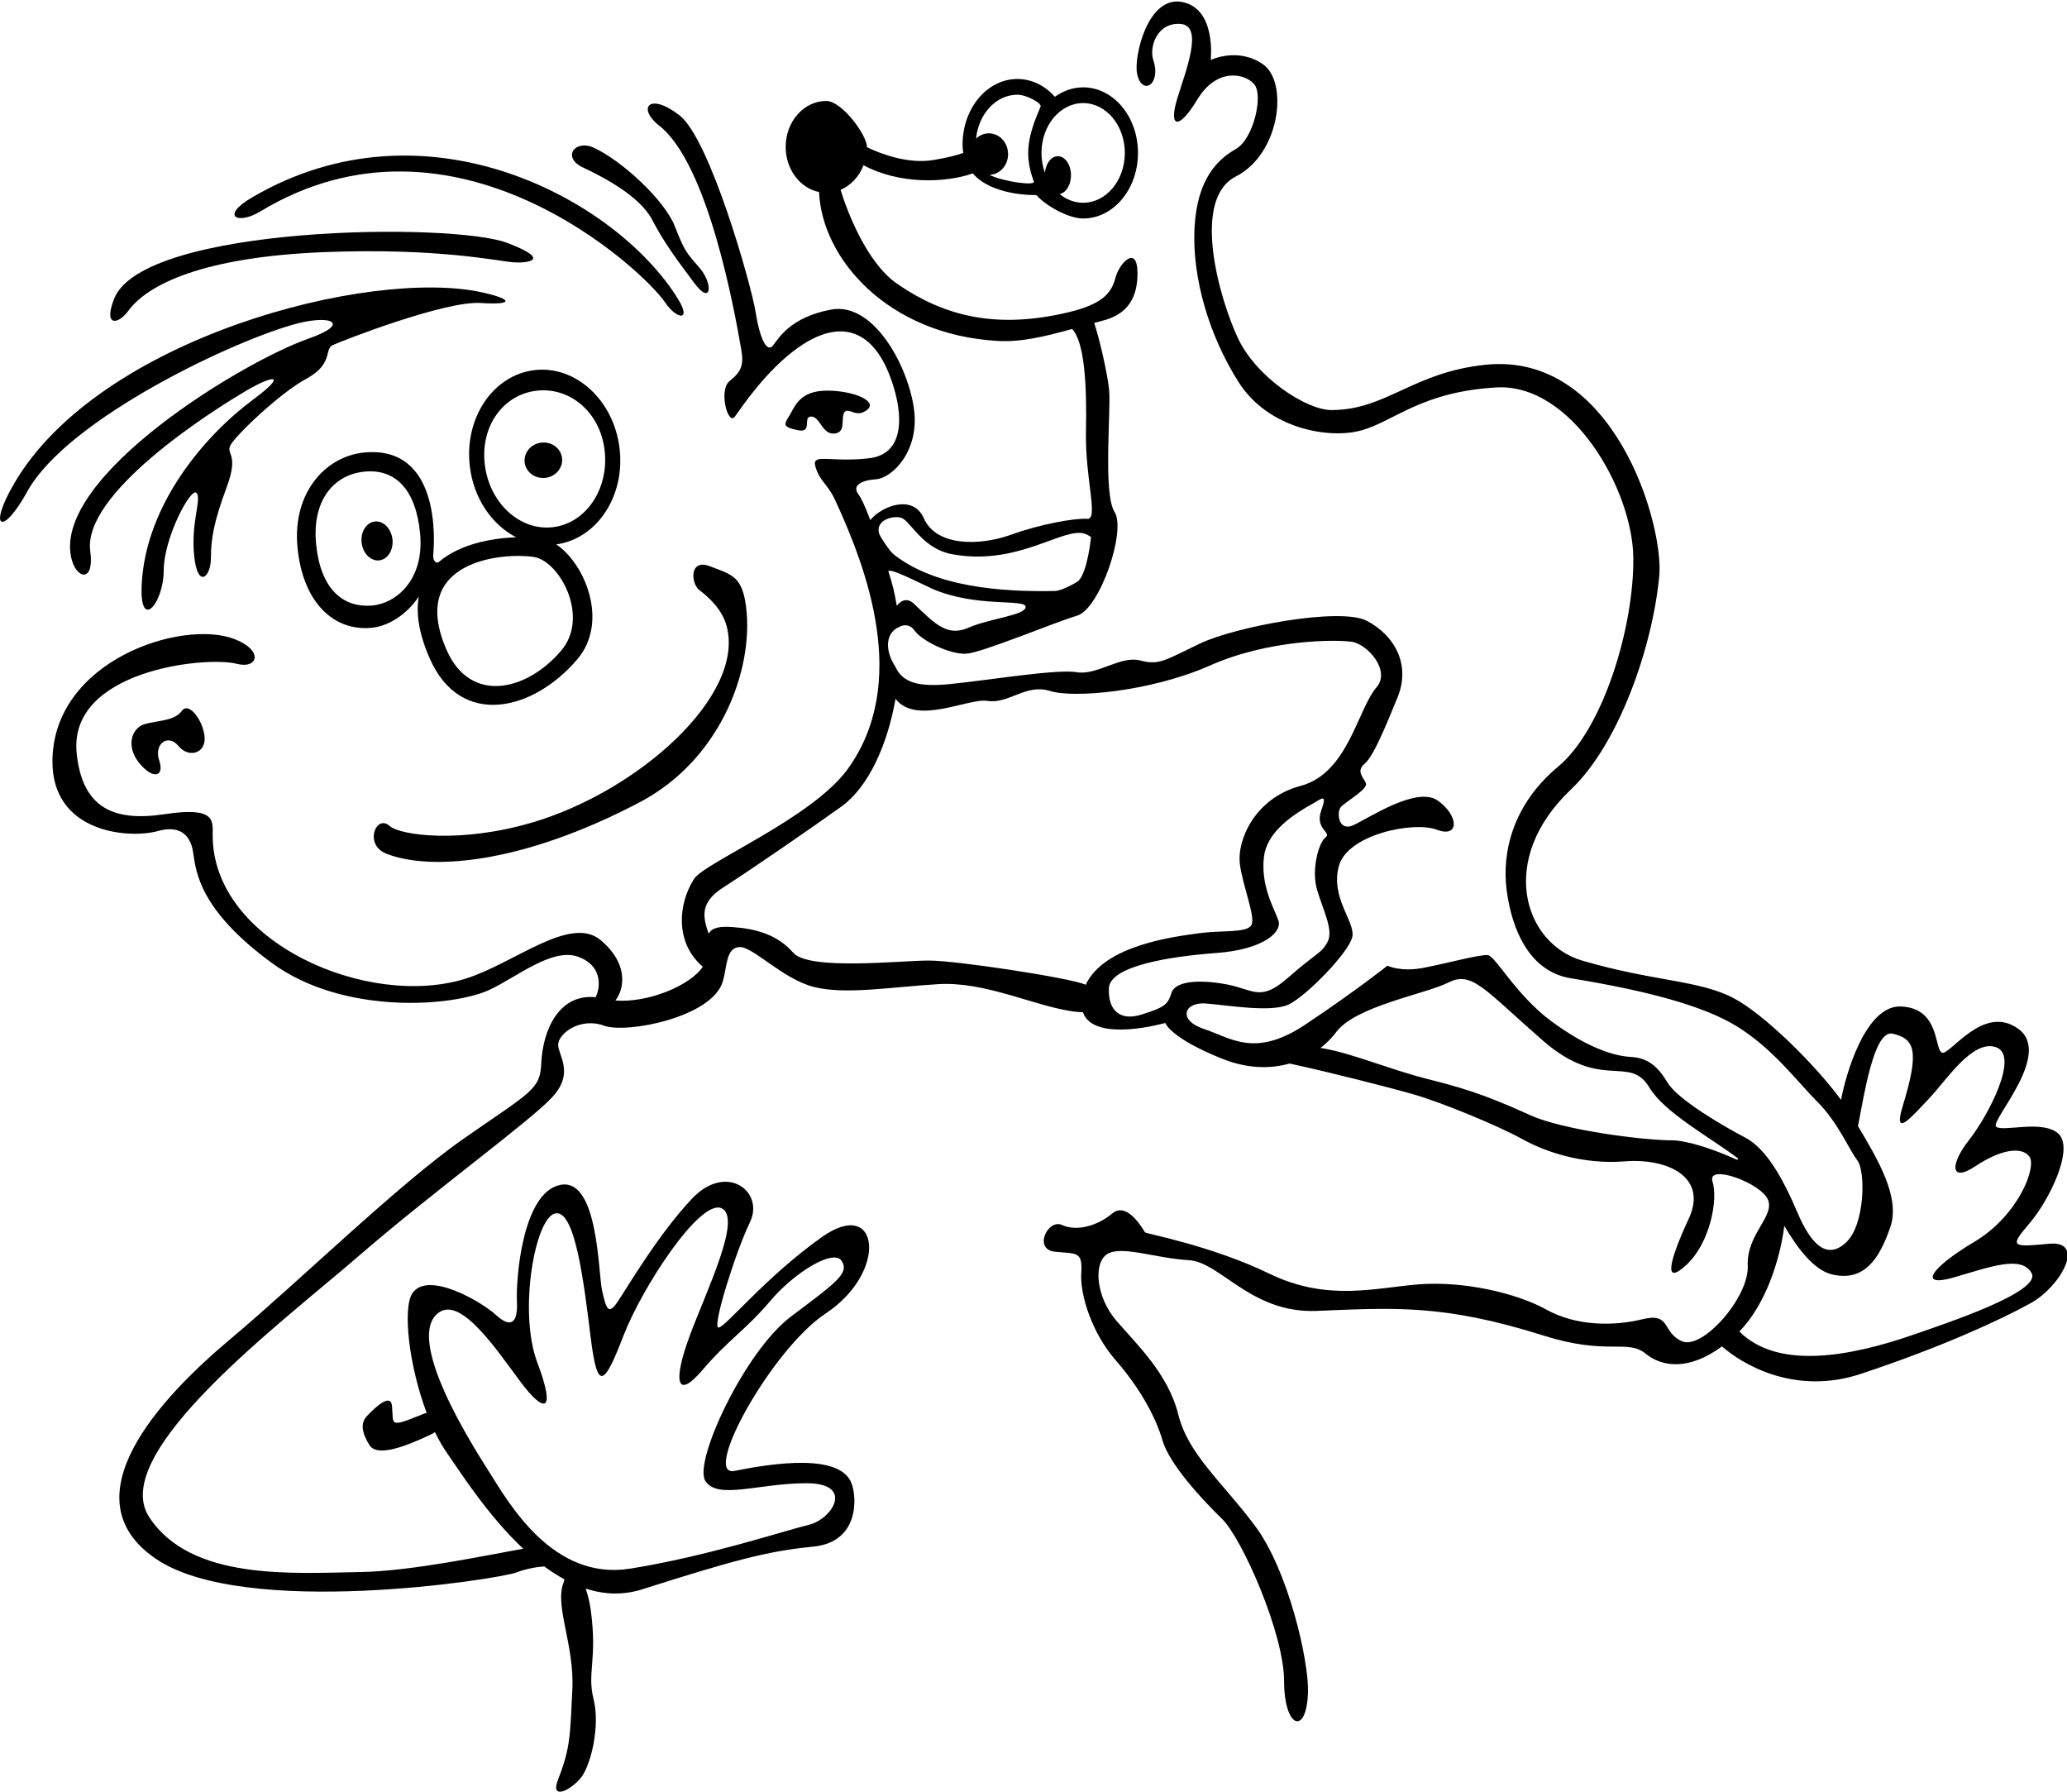 <?xml version="1.0" encoding="UTF-8"?>
<svg xmlns="http://www.w3.org/2000/svg" xmlns:xlink="http://www.w3.org/1999/xlink" width="511pt" height="443pt" viewBox="0 0 511 443" version="1.1">
<g id="surface1">
<path style=" stroke:none;fill-rule:nonzero;fill:rgb(0%,0%,0%);fill-opacity:1;" d="M 92.648 128.906 C 90.547 129.152 89.094 131.5 89.402 134.152 C 89.715 136.805 91.672 138.754 93.773 138.508 C 95.875 138.262 97.328 135.91 97.02 133.258 C 96.707 130.609 94.75 128.656 92.648 128.906 "/>
<path style=" stroke:none;fill-rule:nonzero;fill:rgb(0%,0%,0%);fill-opacity:1;" d="M 138.945 113.219 C 138.664 110.812 136.367 109.105 133.816 109.406 C 131.266 109.703 129.426 111.895 129.707 114.301 C 129.988 116.703 132.285 118.41 134.836 118.113 C 137.391 117.812 139.23 115.621 138.945 113.219 "/>
<path style=" stroke:none;fill-rule:nonzero;fill:rgb(0%,0%,0%);fill-opacity:1;" d="M 90.105 111.844 C 80.531 112.73 72.289 121.727 73.535 135.18 C 74.777 148.633 82.27 156.066 91.844 155.18 C 95.746 154.82 100.379 152.176 103.535 147.461 C 102.812 151.453 103.484 156.469 106.23 162.738 C 113.777 179.969 131.641 175.914 142.68 163.008 C 150.664 153.68 144.555 139.23 137.508 134.562 C 147.562 133.18 154.559 122.664 153.176 110.883 C 151.781 98.973 142.359 90.285 132.133 91.484 C 121.906 92.684 114.746 103.312 116.145 115.223 C 117.078 123.207 121.629 129.723 127.605 132.805 C 121.523 133.004 113.691 134.496 108.578 138.836 C 107.777 139.512 106.969 138.52 107.105 137.121 C 107.457 133.547 108.844 110.113 90.105 111.844 Z M 92.098 149.656 C 84.438 150.363 79.133 145.125 78.137 134.363 C 77.141 123.602 82.543 117.273 90.203 116.566 C 97.863 115.855 102.863 121.148 103.859 131.91 C 104.934 143.52 97.77 149.129 92.098 149.656 Z M 119.848 114.789 C 118.73 105.258 124.457 97.531 132.637 96.574 C 140.816 95.613 148.355 101.785 149.473 111.316 C 150.59 120.844 144.863 129.348 136.684 130.305 C 128.504 131.266 120.965 124.316 119.848 114.789 Z M 132.035 137.68 C 138.348 138.707 145.887 152.469 138.695 160.871 C 130.129 170.887 116.266 174.031 110.41 160.66 C 100.59 138.23 124.902 136.516 132.035 137.68 "/>
<path style=" stroke:none;fill-rule:nonzero;fill:rgb(0%,0%,0%);fill-opacity:1;" d="M 95.461 210.984 C 106.133 215.254 128.781 213.703 158.07 198.34 C 178.953 187.387 186.891 163.797 184.223 148.547 C 183.133 142.316 180.469 141.879 175.43 139.941 C 170.391 138.008 170.734 144.242 172.961 145.91 C 175.18 147.578 178.598 150.691 179.668 154.844 C 184.125 172.125 157.707 195.543 131.727 203.258 C 113.945 208.535 98.934 206.496 96.316 204.148 C 92.984 201.16 89.902 208.762 95.461 210.984 "/>
<path style=" stroke:none;fill-rule:nonzero;fill:rgb(0%,0%,0%);fill-opacity:1;" d="M 73.738 79.898 C 82.109 77.789 86.617 80.055 76.34 83.668 C 59.707 89.512 13.559 117.641 17.555 137.617 C 18.668 143.176 23.422 144.277 22.312 136.223 C 20.359 122.059 51.645 101.98 60.996 96.504 C 67.664 92.598 71.188 92.379 62.574 98.77 C 50.684 107.59 35.973 124.691 35.027 144.559 C 34.473 156.23 40.473 149.07 40.473 141.016 C 40.473 132.957 47.172 120.43 48.559 121.816 C 49.949 123.207 47.164 129.004 47.996 137.34 C 48.832 145.676 52.141 142.68 52.141 137.957 C 52.141 133.234 52.844 129.004 56.031 120.453 C 59.219 111.906 55.699 112.387 57.004 109.988 C 58.309 107.59 69.078 97.223 75.746 93.609 C 82.414 90 80.16 86.324 82.191 85.336 C 84.227 84.348 109.934 74.316 118.82 74.891 C 127.434 75.445 126.527 73.859 119.027 72.234 C 91.371 66.234 24.625 83.422 3.547 119.43 C -3.121 130.82 0.613 132.637 6.727 121.523 C 16.699 103.391 58.695 83.695 73.738 79.898 "/>
<path style=" stroke:none;fill-rule:nonzero;fill:rgb(0%,0%,0%);fill-opacity:1;" d="M 31.746 76.797 C 36.453 70.359 50.082 63.512 80.133 62.32 C 108.195 61.211 123.203 64.551 126.816 64.828 C 130.43 65.105 136.629 64.309 125.418 60.043 C 111.875 54.887 35.484 55.684 28.246 73.777 C 25.469 80.727 29.133 80.371 31.746 76.797 "/>
<path style=" stroke:none;fill-rule:nonzero;fill:rgb(0%,0%,0%);fill-opacity:1;" d="M 64.262 52.316 C 112.547 23.023 159.324 67.098 164.41 74.727 C 167.188 78.895 171.172 79.641 167.559 73.805 C 152.434 49.371 105.316 23.59 62.316 48.797 C 54.262 53.52 58.879 55.582 64.262 52.316 "/>
<path style=" stroke:none;fill-rule:nonzero;fill:rgb(0%,0%,0%);fill-opacity:1;" d="M 144.086 41.379 C 149.363 43.879 158.16 48.477 161.219 54.312 C 164.273 60.145 167.254 64.078 171.609 69.922 C 175.969 75.77 176.301 70.098 173 66.277 C 169.699 62.453 169.324 62.312 166.824 55.922 C 164.324 49.531 153.965 39.883 146.883 36.551 C 142.16 34.324 138.809 38.879 144.086 41.379 "/>
<path style=" stroke:none;fill-rule:nonzero;fill:rgb(0%,0%,0%);fill-opacity:1;" d="M 200.535 102.961 C 202.758 102.961 203.23 107.441 206.285 107.164 C 209.344 106.887 207.727 103.223 208.781 101.879 C 209.836 100.531 211.617 103.508 214.395 101.285 C 217.176 99.062 210.539 96.43 204.117 96.562 C 197.691 96.691 196.574 100.379 195.223 102.609 C 193.836 104.895 193.285 105.488 197.176 106.32 C 201.066 107.152 198.312 102.961 200.535 102.961 "/>
<path style=" stroke:none;fill-rule:nonzero;fill:rgb(0%,0%,0%);fill-opacity:1;" d="M 44.086 184.355 C 46.586 187.41 50.707 186.273 50.594 182.473 C 50.473 178.523 46.77 173.176 44.918 175.742 C 43.145 178.199 39.148 178.062 35.863 178.949 C 32.582 179.836 31.027 184.355 34.359 188.523 C 37.695 192.691 40.75 192.137 39.359 187.969 C 37.973 183.801 41.582 181.301 44.086 184.355 "/>
<path style=" stroke:none;fill-rule:nonzero;fill:rgb(0%,0%,0%);fill-opacity:1;" d="M 506.574 307.422 C 497.398 308.277 496.676 308.27 501.676 302.438 C 506.676 296.602 512.723 284.078 508.973 280.328 C 505.219 276.578 495.008 279.93 493.477 278.461 C 491.941 276.992 507.656 260.504 498.902 254.254 C 490.152 248 481.887 261.215 480.031 260.164 C 478.176 259.113 479.535 249.191 469.949 248.773 C 461.012 248.387 456.105 266.391 455.148 271.863 C 448.418 262.754 436.109 250.754 428.746 246.801 C 420.203 242.215 408.844 242.637 391.129 237.43 C 376.684 233.18 370.148 212.395 388.348 195.156 C 400.223 183.902 408.531 159.906 410.199 142.402 C 411.402 129.785 399.07 86.895 367.277 90.156 C 349.246 92.004 342.727 101.355 329.141 101.355 C 322.988 101.355 310.598 93.328 306.016 83.535 C 301.43 73.742 294.453 49.27 305.496 43.641 C 316.539 38.016 318.516 20.293 312.266 15.918 C 306.016 11.539 299.305 14.836 299.305 14.836 C 299.305 14.836 300.801 2.168 292.258 0.5 C 283.715 -1.168 280.266 14.062 281.102 18.191 C 282.238 23.801 287.168 20.996 285.113 14.836 C 284.059 11.664 286.008 5.5 291.844 5.918 C 297.676 6.336 293.094 17.586 291.008 24.465 C 288.926 31.34 291.227 32.488 296.02 24.57 C 300.812 16.652 307.777 18.113 310.07 20.824 C 312.363 23.531 309.914 34.324 305.539 36.824 C 301.164 39.324 295.93 44.051 295.305 56.348 C 294.68 68.641 298.926 83.016 306.219 94.477 C 313.512 105.938 328.516 108.648 336.645 106.355 C 344.77 104.062 351.43 96.809 369.977 95.766 C 388.52 94.723 403.578 120.926 403.785 137.805 C 403.992 154.684 396.445 180.121 385.195 189.496 C 373.941 198.871 371.234 210.75 372.484 220.129 C 373.734 229.504 377.914 240.102 388.32 241.797 C 407.492 244.926 421.242 248.676 429.371 253.676 C 438.348 259.199 444.371 267.43 449.375 272.43 C 454.375 277.43 457.086 284.098 459.168 286.809 C 461.254 289.516 461.043 302.645 456.461 307.02 C 451.875 311.395 447.914 308.062 444.371 299.727 C 440.832 291.391 436.664 283.891 431.453 281.184 C 426.246 278.473 414.785 271.805 412.281 267.637 C 409.781 263.469 407.273 261.445 403.105 261.238 C 398.938 261.027 392.277 258.887 383.527 252.426 C 374.777 245.965 369.699 236.289 367.824 236.078 C 365.949 235.871 357.898 238.047 352.062 239.195 C 346.23 240.344 342.992 238.691 342.992 238.691 C 342.992 238.691 335.184 244.926 322.684 253.258 C 310.18 261.594 304.246 256.504 297.672 254.344 C 291.094 252.18 292.68 247.617 298.098 248.035 C 303.516 248.449 314.23 250.352 318.605 248.27 C 322.98 246.184 333.52 235.359 334.309 231.59 C 335.102 227.82 328.887 222.039 330.973 214.121 C 333.055 206.203 349.547 202.93 355.176 205.074 C 360.805 207.223 360.715 201.672 355.504 197.922 C 350.297 194.172 338.379 202.234 334.602 203.957 C 330.824 205.68 330.414 200.758 331.453 199.508 C 332.496 198.258 338.105 195.156 337.691 193.695 C 337.273 192.238 334.977 190.746 337.477 188.664 C 339.977 186.578 344.344 175.012 345.27 172.922 C 349.145 164.184 344.484 156.867 337.895 153.445 C 331.27 150.012 305.387 154.906 296.637 159.074 C 287.883 163.242 286.633 164.492 281.84 163.242 C 277.047 161.992 271.215 166.992 266.211 166.156 C 261.211 165.324 245.164 168.035 234.957 169.074 C 226.906 169.898 223.141 168.637 221.41 164.906 C 218.316 160.129 219.328 156.156 222.305 154.965 C 223.5 154.25 225.09 154.434 225.996 155.738 C 227.871 158.449 234.98 161.84 238.914 161.574 C 242.848 161.309 260.645 153.848 266.27 152.18 C 271.898 150.512 278.473 131.16 275.555 126.574 C 272.637 121.992 274.695 101.348 274.191 96.348 C 273.785 92.285 271.797 83.684 270.508 79.82 C 271.238 79.621 271.957 79.426 272.715 79.227 C 277.508 77.977 281.211 74.902 281.211 67.609 C 281.211 60.316 276.738 64.977 275.777 68.605 C 274.816 72.234 272.879 75.098 264.129 77.184 C 246.719 81.328 233.703 78.434 221.66 70.047 C 214.285 64.91 209.398 52.223 207.809 46.918 C 210.352 45.836 212.402 43.633 213.484 40.832 C 213.496 40.84 213.504 40.844 213.512 40.852 C 222.367 45.617 233.781 45.227 240.48 42.863 C 245.309 48.414 255.469 48.219 256.211 48.219 C 258.637 50.941 264.184 54.008 267.773 54.008 C 275.262 54.008 281.328 46.75 281.328 37.801 C 281.328 28.848 275.262 21.59 267.773 21.59 C 265.219 21.59 262.832 22.453 260.789 23.926 C 258.367 21.203 255.109 19.523 251.52 19.523 C 244.035 19.523 237.965 26.777 237.965 35.73 C 237.965 36.465 238.027 37.152 238.137 37.805 C 236.574 38.363 234.453 38.922 230.812 39.547 C 224.719 40.59 218.051 38.184 214.316 36.391 C 214.316 36.359 214.32 36.332 214.32 36.305 C 214.32 33.406 208.141 24.953 204.277 24.953 C 198.73 24.953 194.234 30.035 194.234 36.305 C 194.234 41.879 197.793 46.508 202.484 47.465 C 203.191 63.902 219.402 82.711 246.625 84.27 C 252.543 84.609 258.363 83.156 265.047 81.316 C 268.164 84.59 268.703 95.48 268.469 106.562 C 268.223 118.441 271.684 128.449 268.766 128.242 C 265.852 128.035 257.441 129.461 249.898 132.184 C 242.352 134.906 231.504 135.172 228.375 128.086 C 225.723 122.07 217.98 125.062 215.152 128.551 C 213.727 124.777 212.918 123.145 212.121 122.035 C 210.734 120.09 212.703 118.734 216.594 118.457 C 220.484 118.18 227.562 111.496 225.895 100.66 C 224.227 89.824 215.723 74.578 205.441 76.523 C 195.164 78.469 192.445 83.781 191.059 85.445 C 189.668 87.113 187.934 84.191 186.824 77.246 C 185.711 70.301 175.508 34.352 168.004 28.52 C 160.504 22.684 157.426 26.707 162.988 31.074 C 175.059 40.543 181.59 76.719 183.277 86.559 C 183.93 90.363 183.152 91.961 180.371 94.184 C 177.594 96.406 179.957 105.34 181.68 102.961 C 183.402 100.582 189.496 91.434 197.336 85.906 C 207.449 78.777 215.352 81.32 219.789 92.406 C 223.121 100.742 224.523 112.172 214.801 113.281 C 205.074 114.391 200.504 111.844 201.617 115.453 C 202.727 119.066 204.578 119.516 206.523 123.738 C 214.254 140.492 224.953 168.797 209.578 190.078 C 200.832 202.184 174.18 213.207 171.598 217.223 C 167.719 223.254 166.844 232.594 173.277 238.535 C 173.445 238.688 173.602 238.816 173.758 238.941 C 170.633 243.617 160.172 247.941 152.129 247.297 C 154.031 244.941 155.879 238.664 148.551 232.422 C 141.047 226.031 127.215 238.078 115.211 241.867 C 90.949 249.527 52.578 232.84 52.578 206.512 C 52.578 202.898 53.469 199.305 40.688 201.246 C 27.906 203.191 20.348 199.566 18.957 186.23 C 16.812 165.629 50.938 162.113 58.531 164.074 C 63.836 165.445 65.199 160.742 57.977 157.961 C 44.977 152.961 13.242 163.242 12.965 187.969 C 12.766 205.887 31.859 207.418 39.09 205.398 C 43.844 204.07 47.023 205.777 47.746 210.695 C 48.465 215.613 49.363 224.922 67.145 237.98 C 84.926 251.035 112.152 248.812 121.043 244.645 C 127.711 241.523 136.469 234.234 142.855 236.457 C 148.746 238.508 148.613 243.73 147.25 246.492 C 138.344 245.566 134.18 254.32 133.805 262.922 C 133.527 269.312 131.234 269.898 114.898 281.254 C 98.562 292.609 74.09 316.605 56.863 331.055 C 39.641 345.5 16.527 370.254 38.477 385.258 C 60.426 400.258 123.594 390.262 127.645 388.676 C 129.367 388 132.129 387.312 134.566 387.188 C 136.176 388.375 137.832 389.445 139.535 390.371 C 139.484 390.641 139.414 390.918 139.297 391.23 C 137.074 397.066 142.047 406.551 141.492 417.664 C 140.938 428.781 141.055 431.996 137.992 439.773 C 135.766 445.418 141.605 442.188 143.824 439.129 C 146.051 436.074 148.414 426.691 146.746 420.023 C 145.082 413.355 147.715 410.234 146.051 398.012 C 145.77 395.977 145.328 394.219 144.793 392.66 C 149.238 394.102 153.922 394.371 158.754 392.84 C 181.191 385.723 189.629 383.402 201.02 382.289 C 212.41 381.18 211.895 370.227 210.508 366.617 C 207.641 359.168 191.145 361.652 181.613 363.559 C 173.277 365.227 190.719 333.516 204.117 324.66 C 219.676 314.383 217.43 295.719 203.262 305.719 C 189.094 315.723 179.027 328.469 177.57 328.125 C 176.113 327.777 181.805 309.562 185.418 302.062 C 189.027 294.559 179.602 287.195 170.988 296.363 C 162.379 305.531 154.508 319.195 152.473 322.074 C 150.438 324.953 149.852 323.555 148.852 319.031 C 147.852 314.512 147.926 290.938 138.477 292.883 C 129.031 294.828 127.516 316.535 127.793 321.816 C 128.07 327.094 126.203 328.332 122.641 325.047 C 119.078 321.762 105.879 314.039 101.988 319.598 C 99.477 323.184 101.055 337.508 105.488 349.234 C 105.137 349.324 104.77 349.438 104.383 349.594 C 95.965 353.02 97.336 352.152 96.914 347.543 C 96.637 344.484 93.375 347.188 90.719 350 C 89.113 351.707 89.379 354.043 91.316 357.168 C 93.254 360.293 100.434 357.422 106.32 354.668 C 106.777 354.453 107.172 354.227 107.531 353.992 C 108.449 355.879 109.449 357.633 110.527 359.168 C 113.73 363.738 120.477 374.473 129.352 382.809 C 120.266 384.406 101.84 388.352 89.094 388.566 C 72.422 388.844 47.141 390.785 36.859 374.949 C 26.582 359.113 70.031 326.621 88.535 310.574 C 107.043 294.527 131.348 276.934 136.656 271.051 C 141.965 265.164 138.074 260.988 137.992 258.297 C 137.906 255.605 143.27 251.312 149.383 253.535 C 154.871 255.531 175.949 251.488 178.664 242.66 C 179.773 239.047 179.391 234.367 182.723 234.09 C 186.059 233.812 193.473 242.02 201.25 243.961 C 209.031 245.906 220.16 243.977 231.898 243.258 C 243.637 242.535 255.633 248.688 265.445 250.027 C 266.309 250.145 267.035 250.188 267.707 250.191 C 270.402 257.914 288.094 252.844 288.094 252.844 C 288.094 252.844 289.121 256.445 302.043 261.652 C 308.316 264.184 314.027 264.23 318.801 262.879 C 327.703 264.781 343.055 268.652 349.574 270.531 C 356.652 272.57 370.688 278.406 376.309 281.539 C 381.93 284.672 391.238 287.891 401.656 287.059 C 412.074 286.223 422.324 290.816 417.484 301.238 C 412.648 311.664 411.09 318.047 416.926 312.629 C 422.762 307.211 424.781 296.523 423.359 292.02 C 421.938 287.516 435.422 292.402 437.09 296.57 C 438.758 300.738 431.734 305.055 432.078 312.855 C 432.422 320.656 420.906 333.711 415.848 331.531 C 410.785 329.355 413.191 324.34 406.098 326.07 C 399.004 327.805 389.766 327.852 382.266 323.684 C 374.762 319.516 361.656 316.617 350.82 317.453 C 339.984 318.285 328.25 321.809 313.828 314.828 C 299.41 307.852 283.301 304.938 283.059 304.602 C 282.82 304.262 278.738 296.754 274.965 299.938 C 271.191 303.117 266.031 304.402 262.547 302.785 C 259.059 301.172 255.363 308.824 260.777 309.383 C 266.191 309.941 267.656 309.215 267.309 314.645 C 266.961 320.074 269.965 329.523 275.797 336.191 C 281.633 342.859 285.707 350.148 287.375 355.984 C 289.043 361.816 297.02 370.488 302.055 375.367 C 307.09 380.246 317.449 403.832 317.449 415.504 C 317.449 427.172 322.996 429.164 323.359 418.309 C 323.613 410.766 318.586 388.211 310.18 377.031 C 301.777 365.855 293.758 359.516 291.258 349.512 C 288.758 339.512 280.934 332.211 275.934 326.379 C 270.934 320.543 270.242 312.109 273.758 309.945 C 277.273 307.785 285.91 311.055 293.828 311.473 C 301.746 311.891 309.199 324.672 325.492 324.02 C 344.535 323.262 356.777 322.277 381.656 330.133 C 397.492 335.137 402.289 330.867 406.875 334.617 C 410.852 337.871 417.488 338.848 425.703 332.797 C 430.656 337.145 443.613 345.02 460.016 339.59 C 479.633 333.098 494.523 326.273 502.023 322.105 C 509.523 317.938 515.746 306.562 506.574 307.422 Z M 267.773 25.48 C 273.465 25.48 278.078 30.996 278.078 37.801 C 278.078 44.602 273.465 50.117 267.773 50.117 C 265.621 50.117 263.621 49.324 261.969 47.973 C 263.547 47.652 264.766 45.703 264.766 43.32 C 264.766 40.719 263.312 38.605 261.523 38.605 C 259.879 38.605 258.535 40.395 258.324 42.699 C 257.777 41.195 257.473 39.543 257.473 37.801 C 257.473 30.996 262.086 25.48 267.773 25.48 Z M 251.52 23.41 C 253.789 23.41 257.602 25.527 257.254 26.34 C 254.117 33.609 253.098 38.191 255.586 44.883 C 255.977 45.934 248.473 45.031 244.594 43.227 C 247.156 43.148 249.215 40.887 249.215 38.098 C 249.215 35.254 247.086 32.953 244.457 32.953 C 243.238 32.953 242.137 33.465 241.297 34.277 C 241.898 28.16 246.242 23.41 251.52 23.41 Z M 120.766 363.559 C 117.043 357.668 99.68 330.59 108.539 324.387 C 114.098 320.496 122.938 333.871 128.746 341.637 C 134.559 349.398 137.562 349.309 132.84 336.809 C 128.113 324.305 132.242 301.043 137.242 299.934 C 142.246 298.82 144.383 317.438 146.051 330.773 C 147.715 344.109 149.383 342.445 154.105 330.219 C 158.828 317.996 173.039 296.402 178.32 298.625 C 183.598 300.848 174.691 318.895 170.496 330.219 C 166.305 341.547 167.258 346.145 173.648 338.645 C 180.039 331.145 184.273 328.824 190.387 321.602 C 196.496 314.379 206.129 308.605 208.074 311.66 C 210.02 314.719 206.812 316.926 195.477 325.469 C 184.141 334.008 171.332 361.336 174.387 366.059 C 177.445 370.781 187.445 366.617 199.395 366.617 C 211.34 366.617 205.781 375.508 199.949 376.895 C 194.113 378.285 174.945 384.676 155.773 387.73 C 136.602 390.785 125.727 371.414 120.766 363.559 Z M 220.859 136.965 C 220.035 136.309 217.574 132.711 217.332 131.844 C 216.305 128.199 221.656 127.172 223.254 128.199 C 225.555 129.68 228.488 135.715 235.371 136.984 C 250.672 139.812 261.285 131.387 267.09 131.727 C 268.492 131.746 269.711 132.754 269.711 132.754 C 269.711 132.754 268.938 141.031 266.699 143.488 C 266.301 143.922 262.512 146.039 260.828 146.074 C 247.457 146.352 231.043 145.102 220.859 136.965 Z M 230.426 145.508 C 241.355 150.289 253.559 147.926 253.559 150.008 C 253.559 152.094 244.652 152.852 239.441 155.145 C 234.23 157.438 231.203 154.281 225.996 149.281 C 224.434 147.781 222.934 148.184 221.695 149.738 C 221.23 146.832 220.566 144.02 219.668 141.383 C 219.133 139.805 228.281 144.566 230.426 145.508 Z M 268.41 243.414 C 268.379 243.398 268.344 243.375 268.309 243.359 C 264.422 241.695 236.547 237.422 229.602 237.422 C 222.656 237.422 200.004 239.945 196.113 235.5 C 192.223 231.055 186.984 229.57 181.27 229.16 C 177.891 228.918 176.047 229.238 175.191 230.793 C 173.738 226.598 172.984 223.09 178.75 219.391 C 185.609 214.996 201.059 204.359 208.008 199.359 C 214.645 194.578 219.363 184.281 221.391 172.73 C 226.555 179.391 239.355 172.48 244.125 173.242 C 249.336 174.078 253.711 168.906 259.543 170.781 C 265.379 172.656 284.551 170.949 299.137 164.492 C 313.723 158.031 330.188 158.051 334.148 158.629 C 338.113 159.207 343.855 165.77 340.312 169.871 C 335.602 175.328 333.254 191.109 321.586 194.234 C 309.914 197.359 305.871 207.941 306.496 213.359 C 307.121 218.777 310.426 226.527 309.387 228.609 C 308.344 230.695 302.055 229.867 296.219 230.699 C 290.91 231.457 273.004 233.473 268.41 243.414 Z M 289.551 245.551 C 288.719 248.469 287.465 249.094 282.258 250.758 C 277.047 252.426 273.922 249.926 274.129 244.301 C 274.34 238.672 289.551 236.383 300.801 235.547 C 312.055 234.715 317.137 230.492 316.016 227.422 C 314.891 224.352 311.637 218.879 312.473 211.793 C 313.113 206.348 318.176 202.172 324.141 198.871 C 326.523 197.559 328.309 195.746 326.641 200.332 C 324.973 204.914 329.352 205.75 327.684 207 C 326.016 208.25 324.141 214.918 325.598 219.918 C 327.059 224.922 329.699 229.801 328.242 232.719 C 326.781 235.637 325.598 235.34 318.516 241.59 C 311.43 247.844 309.977 244.492 302.891 243.242 C 295.805 241.992 290.383 242.633 289.551 245.551 Z M 428.949 286.465 C 423.227 283.879 416.879 281.859 413.34 281.859 C 406.254 281.859 386.512 279.34 378.391 275.68 C 370.273 272.02 364.051 269.441 353.633 266.887 C 343.664 264.441 333.855 260.121 326.453 259.023 C 327.977 257.84 329.285 256.516 330.312 255.133 C 335.105 248.672 352.27 245.758 358.105 242.84 C 363.941 239.922 366.91 244.559 381.445 257.219 C 395.977 269.879 402.77 260.488 407.77 268.824 C 411.438 274.938 422.375 280.887 429.352 286.09 C 430 286.574 429.711 286.809 428.949 286.465 Z M 473.27 329.82 C 457.117 335.438 439.445 338.566 429.996 329.102 C 436.531 322.508 440.109 311.117 441.113 303.016 C 444.422 308.605 448.457 313.949 452.914 315.004 C 460.832 316.883 464.621 311.199 467.328 303.281 C 469.809 296.039 464.414 286.871 459.328 278.348 C 460.734 271.359 463.199 254.414 467.895 255.496 C 473.312 256.746 474.617 259.605 470.422 273.262 C 467.781 281.844 472.805 275.809 476.91 271.516 C 481.02 267.223 487.641 256.773 493.477 258.855 C 499.309 260.941 491.461 275.859 486.754 281.82 C 482.047 287.785 482.09 292.434 488.34 288.266 C 494.594 284.098 499.746 283.32 501.684 285.848 C 503.617 288.375 498.988 300.469 488.066 306.965 C 477.145 313.465 474.172 318.273 482.922 315.773 C 491.676 313.27 499.75 310.098 502.25 314.684 C 504.75 319.266 481.363 327.004 473.27 329.82 "/>
</g>
</svg>
